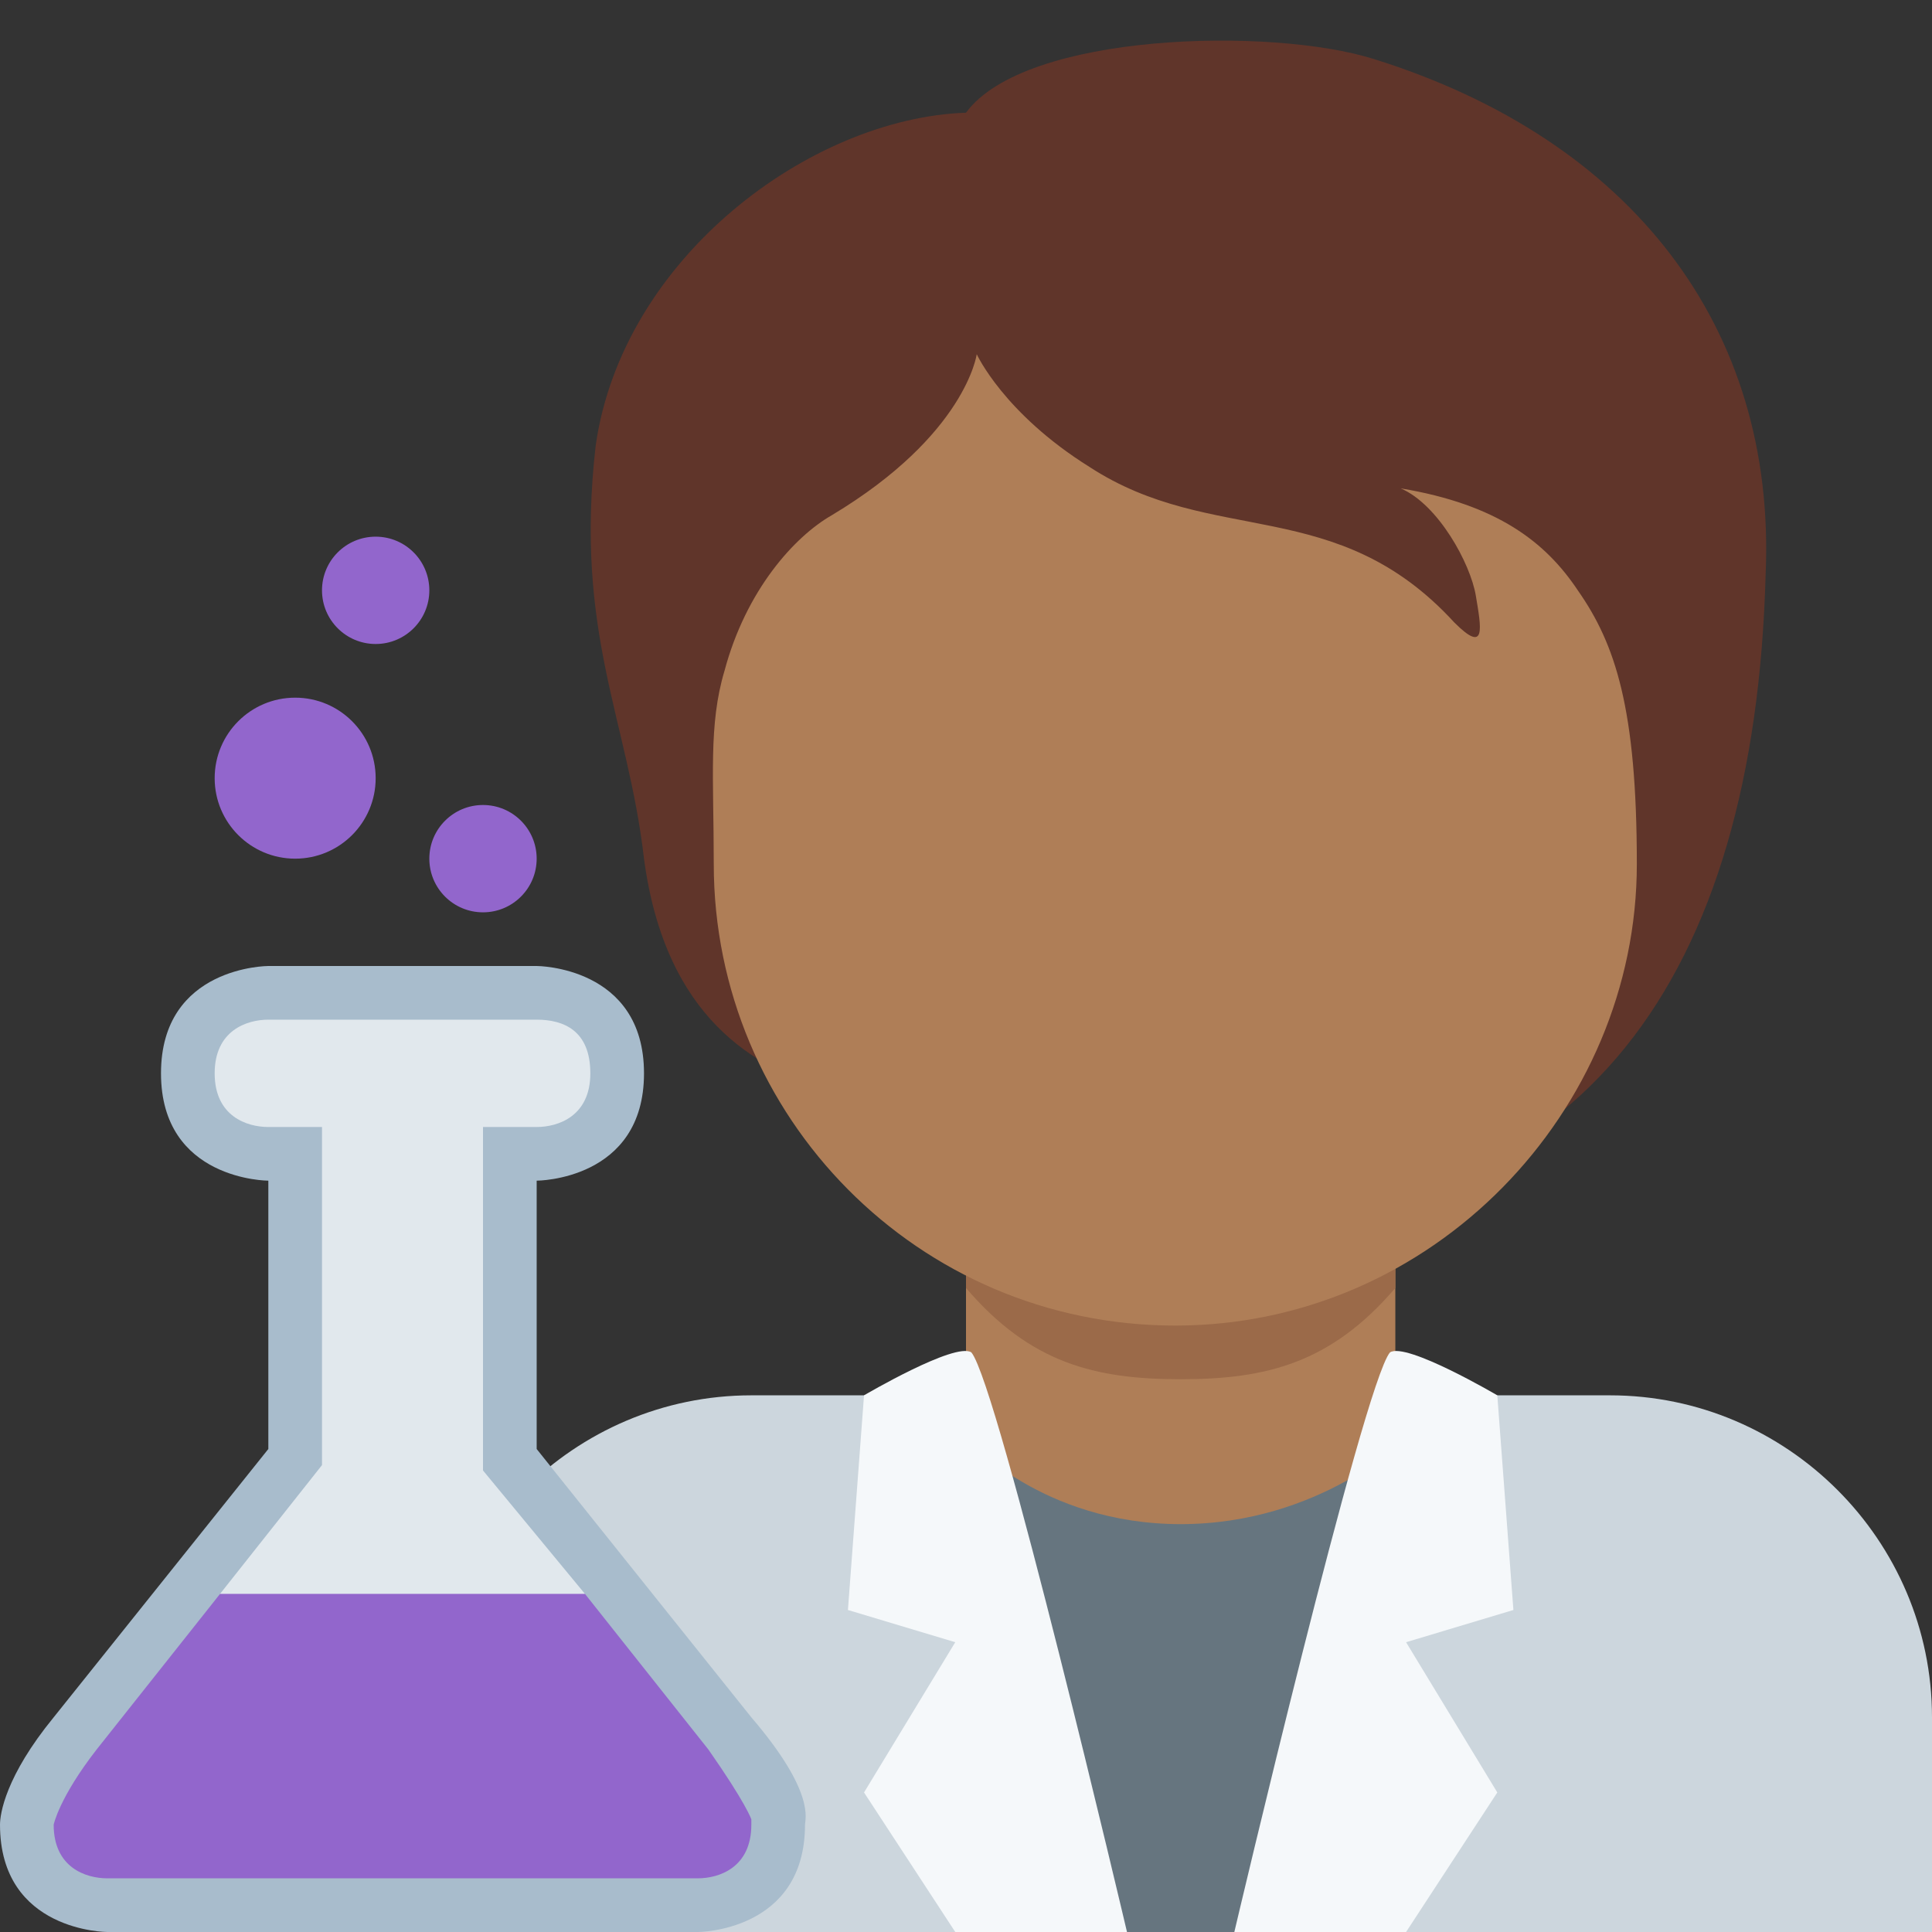<?xml version="1.0" encoding="utf-8"?>
<!-- Generator: Adobe Illustrator 24.1.0, SVG Export Plug-In . SVG Version: 6.00 Build 0)  -->
<svg version="1.1" id="Layer_1" xmlns="http://www.w3.org/2000/svg" xmlns:xlink="http://www.w3.org/1999/xlink" x="0px" y="0px"
	 viewBox="0 0 36 36" style="enable-background:new 0 0 36 36;" xml:space="preserve">
<rect x="0" y="0" width="36" height="36" fill="#333333" stroke="none"/>
<style type="text/css">
	.st0{fill:#CCD6DD;}
	.st1{fill:#AF7E57;}
	.st2{fill:#9B6A49;}
	.st3{fill:#60352A;}
	.st4{fill:#66757F;}
	.st5{fill:#F5F8FA;}
	.st6{fill:#9266CC;}
	.st7{fill:#A8BCCC;}
	.st8{fill:#E1E8ED;}
</style>
<path class="st0" d="M36,36v-4c0-3.3-2.7-6-6-6H14c-3.3,0-6,2.7-6,6v4H36z"/>
<path class="st1" d="M18,27l4,4l4-4v-5h-8V27z"/>
<path class="st2" d="M18,24c1.2,1.4,2.4,1.7,4,1.7c1.6,0,2.8-0.3,4-1.7v-4h-8V24z"/>
<path class="st3" d="M25.6,1.1c-1.9-0.6-6.5-0.5-7.6,1c-2.9,0.1-6.4,2.7-6.9,6.2c-0.4,3.5,0.6,5.1,0.9,7.7c0.4,3,2.1,3.9,3.4,4.3
	c1.9,2.5,3.9,2.4,7.4,2.4c6.7,0,9.9-4.5,10.1-12C33.1,6.1,30.4,2.6,25.6,1.1z"/>
<path class="st1" d="M29.4,11c-0.6-0.9-1.5-1.6-3.3-1.9c0.7,0.3,1.3,1.4,1.4,2c0.1,0.6,0.2,1.1-0.4,0.5c-2.2-2.4-4.5-1.4-6.8-2.9
	c-1.6-1-2.1-2.1-2.1-2.1s-0.2,1.5-2.7,3c-0.7,0.4-1.6,1.4-2,2.9c-0.3,1-0.2,2-0.2,3.6c0,4.7,3.8,8.6,8.6,8.6s8.6-4,8.6-8.6
	C30.5,13.2,30.1,12,29.4,11z"/>
<path class="st4" d="M19.1,36L18,26.8c0,0,1.4,1.6,4,1.6s4.2-1.6,4.2-1.6L25,36H19.1z"/>
<path class="st5" d="M18.1,25.2C18.6,25.8,21,36,21,36h-3.2l-1.7-2.6l1.7-2.8l-2-0.6l0.3-4C16.1,26,17.8,25,18.1,25.2 M25.9,25.2
	C25.4,25.8,23,36,23,36h3.2l1.7-2.6l-1.7-2.8l2-0.6l-0.3-4C27.9,26,26.2,25,25.9,25.2"/>
<circle class="st6" cx="7" cy="11" r="1"/>
<circle class="st6" cx="9" cy="16" r="1"/>
<circle class="st6" cx="5.5" cy="14.5" r="1.5"/>
<path class="st7" d="M10,18H5c0,0-2,0-2,2s2,2,2,2v5l-4,5c-0.9,1.1-1,1.8-1,2c0,2,2,2,2,2h11c0,0,2,0,2-2c0-0.1,0.2-0.6-1-2l-4-5v-5
	c0,0,2,0,2-2S10,18,10,18z"/>
<path class="st8" d="M9,27.4V21h1c0.4,0,1-0.2,1-1c0-0.8-0.5-1-1-1H5c-0.4,0-1,0.2-1,1s0.6,1,1,1l1,0l0,6.3l-1.9,2.4l3.4,3.5
	l3.4-3.5L9,27.4z"/>
<path class="st6" d="M1,34c0,0.8,0.6,1,1,1h11c0.4,0,1-0.2,1-1v0l0-0.1c0,0-0.1-0.3-0.8-1.3l-2.3-2.9H4.1l-2.3,2.9
	C1.1,33.5,1,34,1,34z"/>
</svg>
